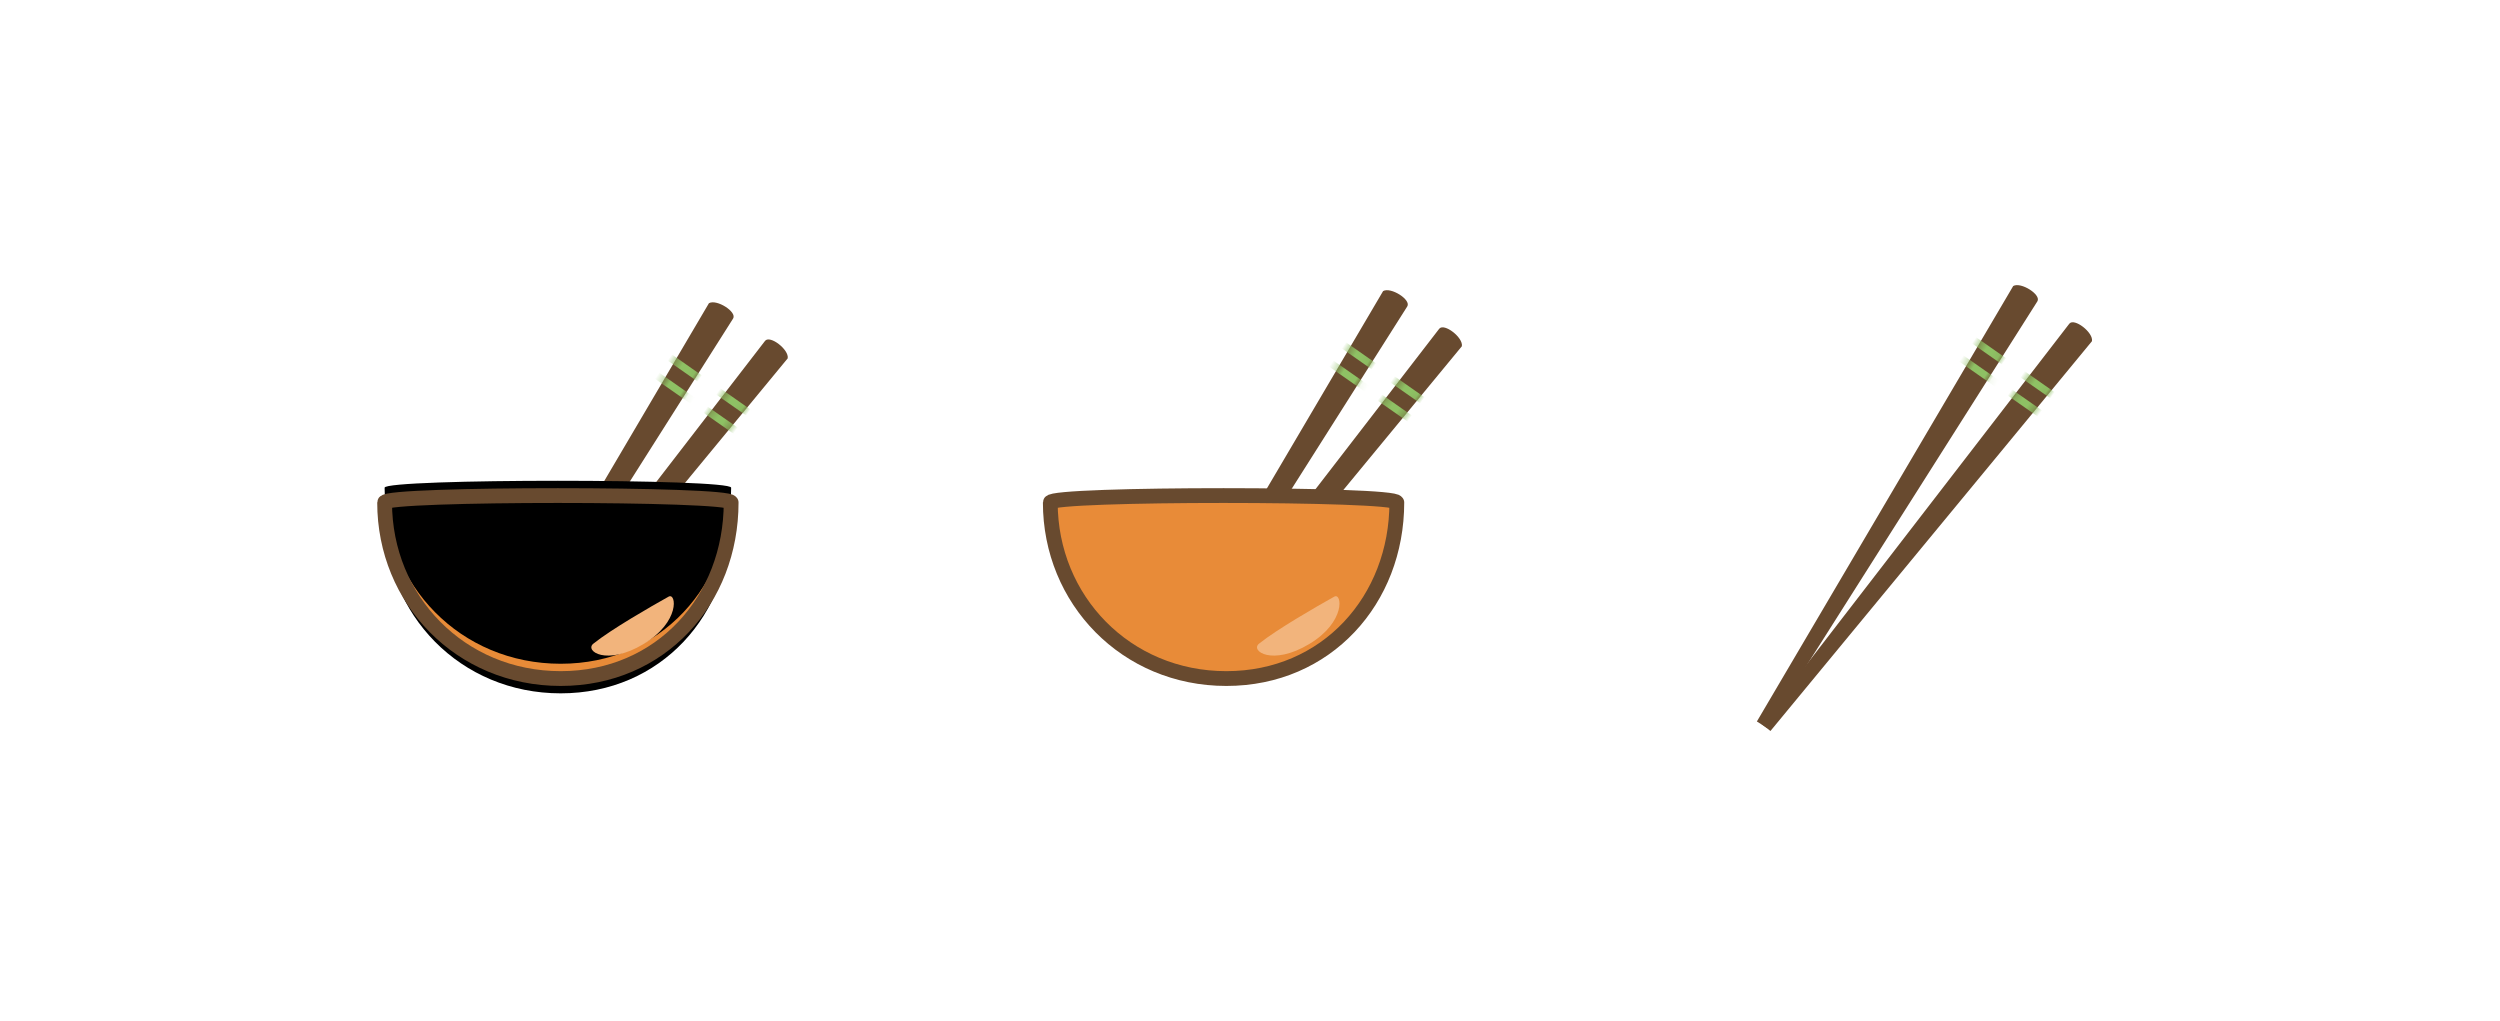 <?xml version="1.0" encoding="UTF-8"?>
<svg width="338px" height="138px" viewBox="0 0 338 138" version="1.1" xmlns="http://www.w3.org/2000/svg" xmlns:xlink="http://www.w3.org/1999/xlink">
    <!-- Generator: Sketch 51.2 (57519) - http://www.bohemiancoding.com/sketch -->
    <title>logo</title>
    <desc>Created with Sketch.</desc>
    <defs>
        <path d="M0.65,1.2 C1.149,0.119 4.453,-0.036 4.515,1.02 C4.556,1.724 5.601,24.46 7.65,69.228 L6.03,69.304 C2.483,24.568 0.69,1.867 0.65,1.2 Z" id="path-1"></path>
        <path d="M7.65,1.2 C7.611,1.867 5.818,24.568 2.271,69.304 L0.65,69.228 C2.699,24.46 3.745,1.724 3.786,1.02 C3.848,-0.036 7.151,0.119 7.65,1.2 Z" id="path-3"></path>
        <filter x="-50.0%" y="-11.6%" width="200.0%" height="132.6%" filterUnits="objectBoundingBox" id="filter-5">
            <feOffset dx="0" dy="2" in="SourceAlpha" result="shadowOffsetOuter1"></feOffset>
            <feGaussianBlur stdDeviation="2" in="shadowOffsetOuter1" result="shadowBlurOuter1"></feGaussianBlur>
            <feColorMatrix values="0 0 0 0 0   0 0 0 0 0   0 0 0 0 0  0 0 0 0.5 0" type="matrix" in="shadowBlurOuter1" result="shadowMatrixOuter1"></feColorMatrix>
            <feMerge>
                <feMergeNode in="shadowMatrixOuter1"></feMergeNode>
                <feMergeNode in="SourceGraphic"></feMergeNode>
            </feMerge>
        </filter>
        <path d="M0.65,1.2 C1.149,0.119 4.453,-0.036 4.515,1.02 C4.536,1.382 5.167,15.077 6.408,42.104 L3.895,42.361 C1.752,15.265 0.671,1.545 0.65,1.2 Z" id="path-6"></path>
        <path d="M6.65,1.2 C6.63,1.544 5.55,15.25 3.41,42.317 L0.878,42.412 C2.129,15.181 2.765,1.384 2.786,1.02 C2.848,-0.036 6.151,0.119 6.65,1.2 Z" id="path-8"></path>
        <path d="M23.803,24.74 C37.366,24.74 46.85,14.083 46.85,0.937 C46.85,-0.309 0,-0.316 0,0.937 C0,14.083 10.24,24.74 23.803,24.74 Z" id="path-10"></path>
        <filter x="-17.1%" y="-24.3%" width="134.2%" height="164.7%" filterUnits="objectBoundingBox" id="filter-11">
            <feMorphology radius="1" operator="dilate" in="SourceAlpha" result="shadowSpreadOuter1"></feMorphology>
            <feOffset dx="0" dy="2" in="shadowSpreadOuter1" result="shadowOffsetOuter1"></feOffset>
            <feGaussianBlur stdDeviation="2" in="shadowOffsetOuter1" result="shadowBlurOuter1"></feGaussianBlur>
            <feComposite in="shadowBlurOuter1" in2="SourceAlpha" operator="out" result="shadowBlurOuter1"></feComposite>
            <feColorMatrix values="0 0 0 0 0   0 0 0 0 0   0 0 0 0 0  0 0 0 0.5 0" type="matrix" in="shadowBlurOuter1"></feColorMatrix>
        </filter>
        <filter x="-16.0%" y="-22.2%" width="132.0%" height="160.6%" filterUnits="objectBoundingBox" id="filter-12">
            <feGaussianBlur stdDeviation="1.5" in="SourceAlpha" result="shadowBlurInner1"></feGaussianBlur>
            <feOffset dx="0" dy="-2" in="shadowBlurInner1" result="shadowOffsetInner1"></feOffset>
            <feComposite in="shadowOffsetInner1" in2="SourceAlpha" operator="arithmetic" k2="-1" k3="1" result="shadowInnerInner1"></feComposite>
            <feColorMatrix values="0 0 0 0 0.949   0 0 0 0 0.706   0 0 0 0 0.486  0 0 0 1 0" type="matrix" in="shadowInnerInner1"></feColorMatrix>
        </filter>
        <path d="M0.65,1.2 C1.149,0.119 4.453,-0.036 4.515,1.02 C4.536,1.382 5.167,15.077 6.408,42.104 L3.895,42.361 C1.752,15.265 0.671,1.545 0.65,1.2 Z" id="path-13"></path>
        <path d="M6.65,1.2 C6.63,1.544 5.55,15.25 3.41,42.317 L0.878,42.412 C2.129,15.181 2.765,1.384 2.786,1.02 C2.848,-0.036 6.151,0.119 6.65,1.2 Z" id="path-15"></path>
    </defs>
    <g id="logo" stroke="none" stroke-width="1" fill="none" fill-rule="evenodd">
        <g id="Chopstick-Org" transform="translate(258, 70) rotate(-325) translate(-258, -70) translate(251, 35)">
            <g id="Line-2-+-Line-2-Mask">
                <mask id="mask-2" fill="white">
                    <use xlink:href="#path-1"></use>
                </mask>
                <use id="Mask" fill="#684A2F" fill-rule="nonzero" xlink:href="#path-1"></use>
                <path d="M-1.5,10.25 L18.5,10.25" id="Line-2" stroke="#8EC164" stroke-linecap="square" fill-rule="nonzero" mask="url(#mask-2)"></path>
                <path d="M-1.5,13.25 L18.5,13.25" id="Line-2" stroke="#8EC164" stroke-linecap="square" fill-rule="nonzero" mask="url(#mask-2)"></path>
            </g>
            <g id="Line-2-+-Line-2-Mask" transform="translate(6, 0)">
                <mask id="mask-4" fill="white">
                    <use xlink:href="#path-3"></use>
                </mask>
                <use id="Mask" fill="#684A2F" fill-rule="nonzero" xlink:href="#path-3"></use>
                <path d="M-9.5,10.25 L10.5,10.25" id="Line-2" stroke="#8EC164" stroke-linecap="square" fill-rule="nonzero" mask="url(#mask-4)"></path>
                <path d="M-9.5,13.25 L10.5,13.25" id="Line-2" stroke="#8EC164" stroke-linecap="square" fill-rule="nonzero" mask="url(#mask-4)"></path>
            </g>
        </g>
        <g id="Logo-1" transform="translate(52, 38)">
            <g id="Chopstick" filter="url(#filter-5)" transform="translate(38.553, 21.627) rotate(-325) translate(-38.553, -21.627) translate(31.553, 0.127)">
                <g id="Line-2-+-Line-2-Mask">
                    <mask id="mask-7" fill="white">
                        <use xlink:href="#path-6"></use>
                    </mask>
                    <use id="Mask" fill="#684A2F" fill-rule="nonzero" xlink:href="#path-6"></use>
                    <path d="M-1.5,10.25 L18.5,10.25" id="Line-2" stroke="#8EC164" stroke-linecap="square" fill-rule="nonzero" mask="url(#mask-7)"></path>
                    <path d="M-1.5,13.25 L18.5,13.25" id="Line-2" stroke="#8EC164" stroke-linecap="square" fill-rule="nonzero" mask="url(#mask-7)"></path>
                </g>
                <g id="Line-2-+-Line-2-Mask" transform="translate(7, 0)">
                    <mask id="mask-9" fill="white">
                        <use xlink:href="#path-8"></use>
                    </mask>
                    <use id="Mask" fill="#684A2F" fill-rule="nonzero" xlink:href="#path-8"></use>
                    <path d="M-10.5,10.25 L9.5,10.25" id="Line-2" stroke="#8EC164" stroke-linecap="square" fill-rule="nonzero" mask="url(#mask-9)"></path>
                    <path d="M-10.5,13.25 L9.5,13.25" id="Line-2" stroke="#8EC164" stroke-linecap="square" fill-rule="nonzero" mask="url(#mask-9)"></path>
                </g>
            </g>
            <g id="Bowl" transform="translate(0, 29)" fill-rule="nonzero">
                <g id="Oval">
                    <use fill="black" fill-opacity="1" filter="url(#filter-11)" xlink:href="#path-10"></use>
                    <use fill="#E88B38" xlink:href="#path-10"></use>
                    <use fill="black" fill-opacity="1" filter="url(#filter-12)" xlink:href="#path-10"></use>
                    <use stroke="#684A2F" stroke-width="2" xlink:href="#path-10"></use>
                </g>
                <path d="M33.957,20.278 C39.787,20.384 41.434,16.699 40.239,16.639 C37.497,16.501 31.339,16.276 28.239,16.639 C26.685,16.82 28.127,20.173 33.957,20.278 Z" id="Oval-2" fill="#F2B47C" transform="translate(34.131, 18.362) rotate(-32) translate(-34.131, -18.362) "></path>
            </g>
        </g>
        <g id="Logo-2" transform="translate(142, 38)">
            <g id="Chopstick" transform="translate(38.553, 21.627) rotate(-325) translate(-38.553, -21.627) translate(31.553, 0.127)">
                <g id="Line-2-+-Line-2-Mask">
                    <mask id="mask-14" fill="white">
                        <use xlink:href="#path-13"></use>
                    </mask>
                    <use id="Mask" fill="#684A2F" fill-rule="nonzero" xlink:href="#path-13"></use>
                    <path d="M-1.5,10.25 L18.5,10.25" id="Line-2" stroke="#8EC164" stroke-linecap="square" fill-rule="nonzero" mask="url(#mask-14)"></path>
                    <path d="M-1.5,13.25 L18.5,13.25" id="Line-2" stroke="#8EC164" stroke-linecap="square" fill-rule="nonzero" mask="url(#mask-14)"></path>
                </g>
                <g id="Line-2-+-Line-2-Mask" transform="translate(7, 0)">
                    <mask id="mask-16" fill="white">
                        <use xlink:href="#path-15"></use>
                    </mask>
                    <use id="Mask" fill="#684A2F" fill-rule="nonzero" xlink:href="#path-15"></use>
                    <path d="M-10.5,10.25 L9.5,10.25" id="Line-2" stroke="#8EC164" stroke-linecap="square" fill-rule="nonzero" mask="url(#mask-16)"></path>
                    <path d="M-10.5,13.25 L9.5,13.25" id="Line-2" stroke="#8EC164" stroke-linecap="square" fill-rule="nonzero" mask="url(#mask-16)"></path>
                </g>
            </g>
            <g id="Bowl" transform="translate(0, 29)" fill-rule="nonzero">
                <path d="M23.803,24.74 C37.366,24.74 46.85,14.083 46.85,0.937 C46.85,-0.309 0,-0.316 0,0.937 C0,14.083 10.24,24.74 23.803,24.74 Z" id="Oval" stroke="#684A2F" stroke-width="2" fill="#E88B38"></path>
                <path d="M33.957,20.278 C39.787,20.384 41.434,16.699 40.239,16.639 C37.497,16.501 31.339,16.276 28.239,16.639 C26.685,16.82 28.127,20.173 33.957,20.278 Z" id="Oval-2" fill="#F2B47C" transform="translate(34.131, 18.362) rotate(-32) translate(-34.131, -18.362) "></path>
            </g>
        </g>
    </g>
</svg>
